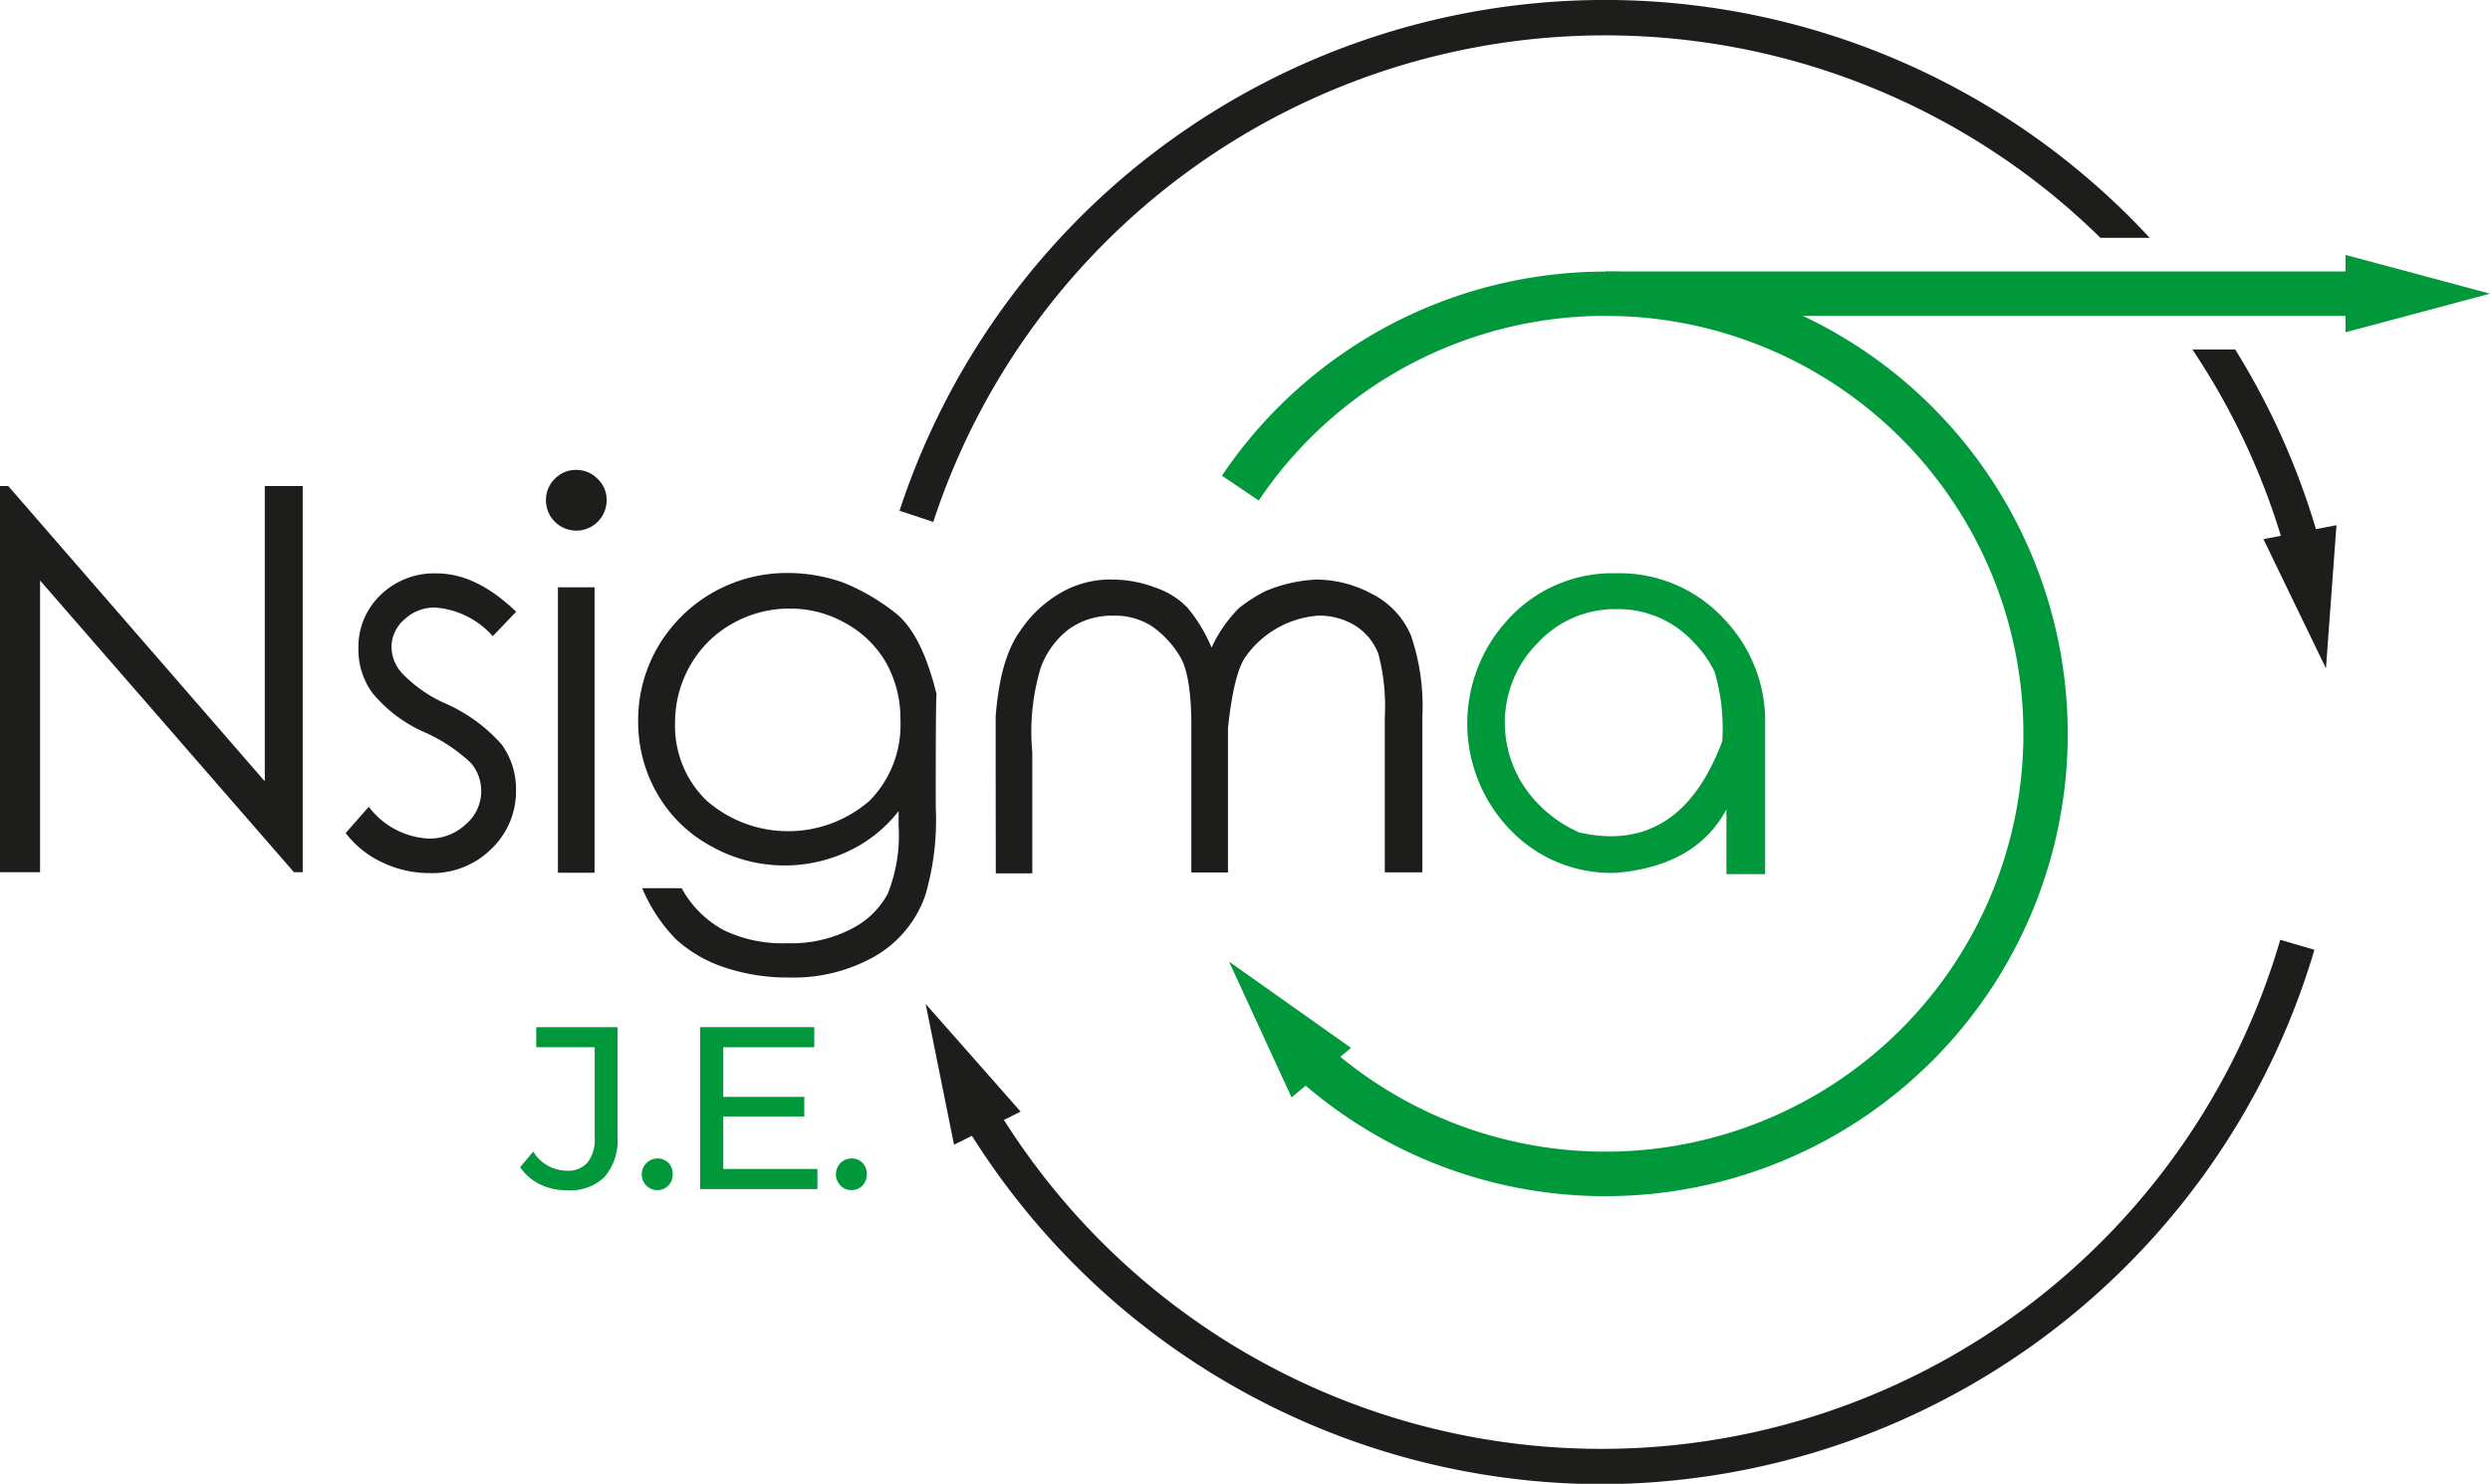 <svg xmlns="http://www.w3.org/2000/svg" viewBox="0 0 189.59 112.98"><defs><style>.cls-1{fill:#1d1d1b;}.cls-2{fill:#00983a;}</style></defs><title>logo</title><g id="Calque_4" data-name="Calque 4"><path class="cls-1" d="M352.07,229.4V200h.63l19.53,22.48V200h2.89V229.4h-.67l-19.33-22.21V229.4Z" transform="translate(-352.07 -162.99)"/><path class="cls-1" d="M391.37,209.57l-1.78,1.86a6.49,6.49,0,0,0-4.38-2.18,3.32,3.32,0,0,0-2.33.89,2.78,2.78,0,0,0-1,2.12,3,3,0,0,0,.81,2,10.42,10.42,0,0,0,3.35,2.32,12.35,12.35,0,0,1,4.24,3.11,5.8,5.8,0,0,1,1.08,3.43,6.07,6.07,0,0,1-1.87,4.5,6.37,6.37,0,0,1-4.68,1.85,8.33,8.33,0,0,1-3.6-.8,7.42,7.42,0,0,1-2.82-2.25l1.76-2a6.09,6.09,0,0,0,4.54,2.42,4,4,0,0,0,2.84-1.08,3.31,3.31,0,0,0,1.18-2.52,3.27,3.27,0,0,0-.77-2.14,12.48,12.48,0,0,0-3.51-2.34,10.72,10.72,0,0,1-4-3,5.59,5.59,0,0,1-1.07-3.37,5.48,5.48,0,0,1,1.7-4.11,5.84,5.84,0,0,1,4.24-1.63Q388.33,206.64,391.37,209.57Z" transform="translate(-352.07 -162.99)"/><path class="cls-1" d="M395.94,198.77a2.24,2.24,0,0,1,1.63.68,2.19,2.19,0,0,1,.69,1.62,2.31,2.31,0,0,1-3.95,1.64,2.29,2.29,0,0,1-.67-1.64,2.24,2.24,0,0,1,.67-1.62A2.22,2.22,0,0,1,395.94,198.77Zm-1.39,8.94h2.79v21.73h-2.79Z" transform="translate(-352.07 -162.99)"/><path class="cls-1" d="M423.32,224.5a20.23,20.23,0,0,1-.81,6.7,8.62,8.62,0,0,1-3.82,4.6,12.51,12.51,0,0,1-6.52,1.62,15.09,15.09,0,0,1-5-.79,10.33,10.33,0,0,1-3.63-2.12,12.37,12.37,0,0,1-2.57-3.89h3a8,8,0,0,0,3.2,3.19,10.28,10.28,0,0,0,4.86,1,9.9,9.9,0,0,0,4.82-1.07,6.43,6.43,0,0,0,2.8-2.67,11.93,11.93,0,0,0,.84-5.21v-1.11a10.49,10.49,0,0,1-3.86,3.07,11.39,11.39,0,0,1-10.45-.42,10.36,10.36,0,0,1-4.08-4,10.94,10.94,0,0,1-1.44-5.53,11.08,11.08,0,0,1,1.5-5.62,11.36,11.36,0,0,1,9.71-5.63,12.65,12.65,0,0,1,4.46.75,16.22,16.22,0,0,1,4,2.36q1.94,1.6,3.05,6.12Q423.31,216.46,423.32,224.5Zm-11.09-15.17a8.74,8.74,0,0,0-4.41,1.15,8.37,8.37,0,0,0-3.19,3.17,8.7,8.7,0,0,0-1.16,4.38,7.91,7.91,0,0,0,2.4,5.92,9.44,9.44,0,0,0,12.42,0,8.21,8.21,0,0,0,2.34-6.1,8.78,8.78,0,0,0-1.08-4.38,8,8,0,0,0-3.05-3A8.49,8.49,0,0,0,412.23,209.33Z" transform="translate(-352.07 -162.99)"/><path class="cls-1" d="M427.88,221v-3.47c.24-3,.86-5.12,1.87-6.5a9.19,9.19,0,0,1,3.26-3,7.47,7.47,0,0,1,3.79-.91,9.28,9.28,0,0,1,3.21.6,6.05,6.05,0,0,1,2.51,1.58,11.94,11.94,0,0,1,1.8,3,10.38,10.38,0,0,1,2.08-3,11.57,11.57,0,0,1,2-1.29,11.35,11.35,0,0,1,3.87-.89,9,9,0,0,1,4.33,1.13,6.22,6.22,0,0,1,2.92,3.18,16.69,16.69,0,0,1,.85,6.11v11.87h-2.86V217.57a15.56,15.56,0,0,0-.49-4.79,4.33,4.33,0,0,0-1.7-2.11,5.13,5.13,0,0,0-2.92-.8,7.44,7.44,0,0,0-5.48,3.11q-.9,1.23-1.35,5.44v11h-2.79V218.3q0-3.92-.87-5.33a7.45,7.45,0,0,0-2.08-2.26,5.16,5.16,0,0,0-3-.84,5.61,5.61,0,0,0-3.34,1,6.44,6.44,0,0,0-2.19,3,16.87,16.87,0,0,0-.63,6.4v9.22h-2.78Z" transform="translate(-352.07 -162.99)"/><path class="cls-2" d="M475.15,206.64a10.81,10.81,0,0,1,8.32,3.62,11.24,11.24,0,0,1,3,7.87q0,11.25,0,11.42h-2.95v-4.93q-2.32,4.32-8.42,4.83a10.64,10.64,0,0,1-8.15-3.39,11.66,11.66,0,0,1-.17-15.78A10.76,10.76,0,0,1,475.15,206.64Zm0,2.73a8,8,0,0,0-6,2.58,8.58,8.58,0,0,0-2.5,6.22A8.84,8.84,0,0,0,468,222.7a9.81,9.81,0,0,0,4.33,3.68q7.63,1.71,10.87-6.95a14.92,14.92,0,0,0-.59-5.31,8.59,8.59,0,0,0-1.53-2.17A7.81,7.81,0,0,0,475.15,209.37Z" transform="translate(-352.07 -162.99)"/><path class="cls-1" d="M474,276a56.78,56.78,0,0,1-48.87-28.08l2.34-1.37a53.84,53.84,0,0,0,98.22-12l2.6.76A56.8,56.8,0,0,1,474,276Z" transform="translate(-352.07 -162.99)"/><polygon class="cls-1" points="77.71 84.64 70.48 76.44 72.64 87.16 77.71 84.64"/><path class="cls-2" d="M474.32,254.07a35.06,35.06,0,0,1-24.19-9.64l2.32-2.45a31.82,31.82,0,1,0-4.54-40.88l-2.8-1.89a35.2,35.2,0,1,1,29.21,54.86Z" transform="translate(-352.07 -162.99)"/><polygon class="cls-2" points="102.87 79.79 93.58 73.22 98.34 83.56 102.87 79.79"/><rect class="cls-2" x="122.25" y="20.67" width="58.35" height="3.38"/><polygon class="cls-2" points="178.59 25.3 189.59 22.36 178.59 19.41 178.59 25.3"/><path class="cls-2" d="M393.2,253.18a4,4,0,0,1-1.53-1.31l1-1.2a3,3,0,0,0,2.57,1.46,1.94,1.94,0,0,0,1.57-.63,2.79,2.79,0,0,0,.54-1.86v-6.91h-4.45V241.2h6.19v8.35a4.32,4.32,0,0,1-1,3.07,3.78,3.78,0,0,1-2.87,1A4.64,4.64,0,0,1,393.2,253.18Z" transform="translate(-352.07 -162.99)"/><path class="cls-2" d="M401.29,253.27a1.21,1.21,0,0,1,.84-2.07,1.13,1.13,0,0,1,.83.33,1.19,1.19,0,0,1,.33.87,1.18,1.18,0,0,1-.34.87,1.15,1.15,0,0,1-.82.34A1.18,1.18,0,0,1,401.29,253.27Z" transform="translate(-352.07 -162.99)"/><path class="cls-2" d="M414.31,252v1.53h-8.93V241.2h8.69v1.53h-6.93v3.78h6.17V248h-6.17v4Z" transform="translate(-352.07 -162.99)"/><path class="cls-2" d="M416.07,253.27a1.24,1.24,0,0,1,0-1.73,1.17,1.17,0,0,1,.84-.34,1.13,1.13,0,0,1,.83.33,1.19,1.19,0,0,1,.33.87,1.18,1.18,0,0,1-.34.87,1.15,1.15,0,0,1-.82.34A1.21,1.21,0,0,1,416.07,253.27Z" transform="translate(-352.07 -162.99)"/><polygon class="cls-1" points="172.34 41.05 177.1 50.89 177.9 39.99 172.34 41.05"/><path class="cls-1" d="M515.75,181.1a56.54,56.54,0,0,0-95.19,20.78l2.57.85A53.84,53.84,0,0,1,512,181.1Z" transform="translate(-352.07 -162.99)"/><path class="cls-1" d="M522.26,189.6H519a53.65,53.65,0,0,1,7.29,16.13l2.61-.69A56.42,56.42,0,0,0,522.26,189.6Z" transform="translate(-352.07 -162.99)"/></g></svg>
